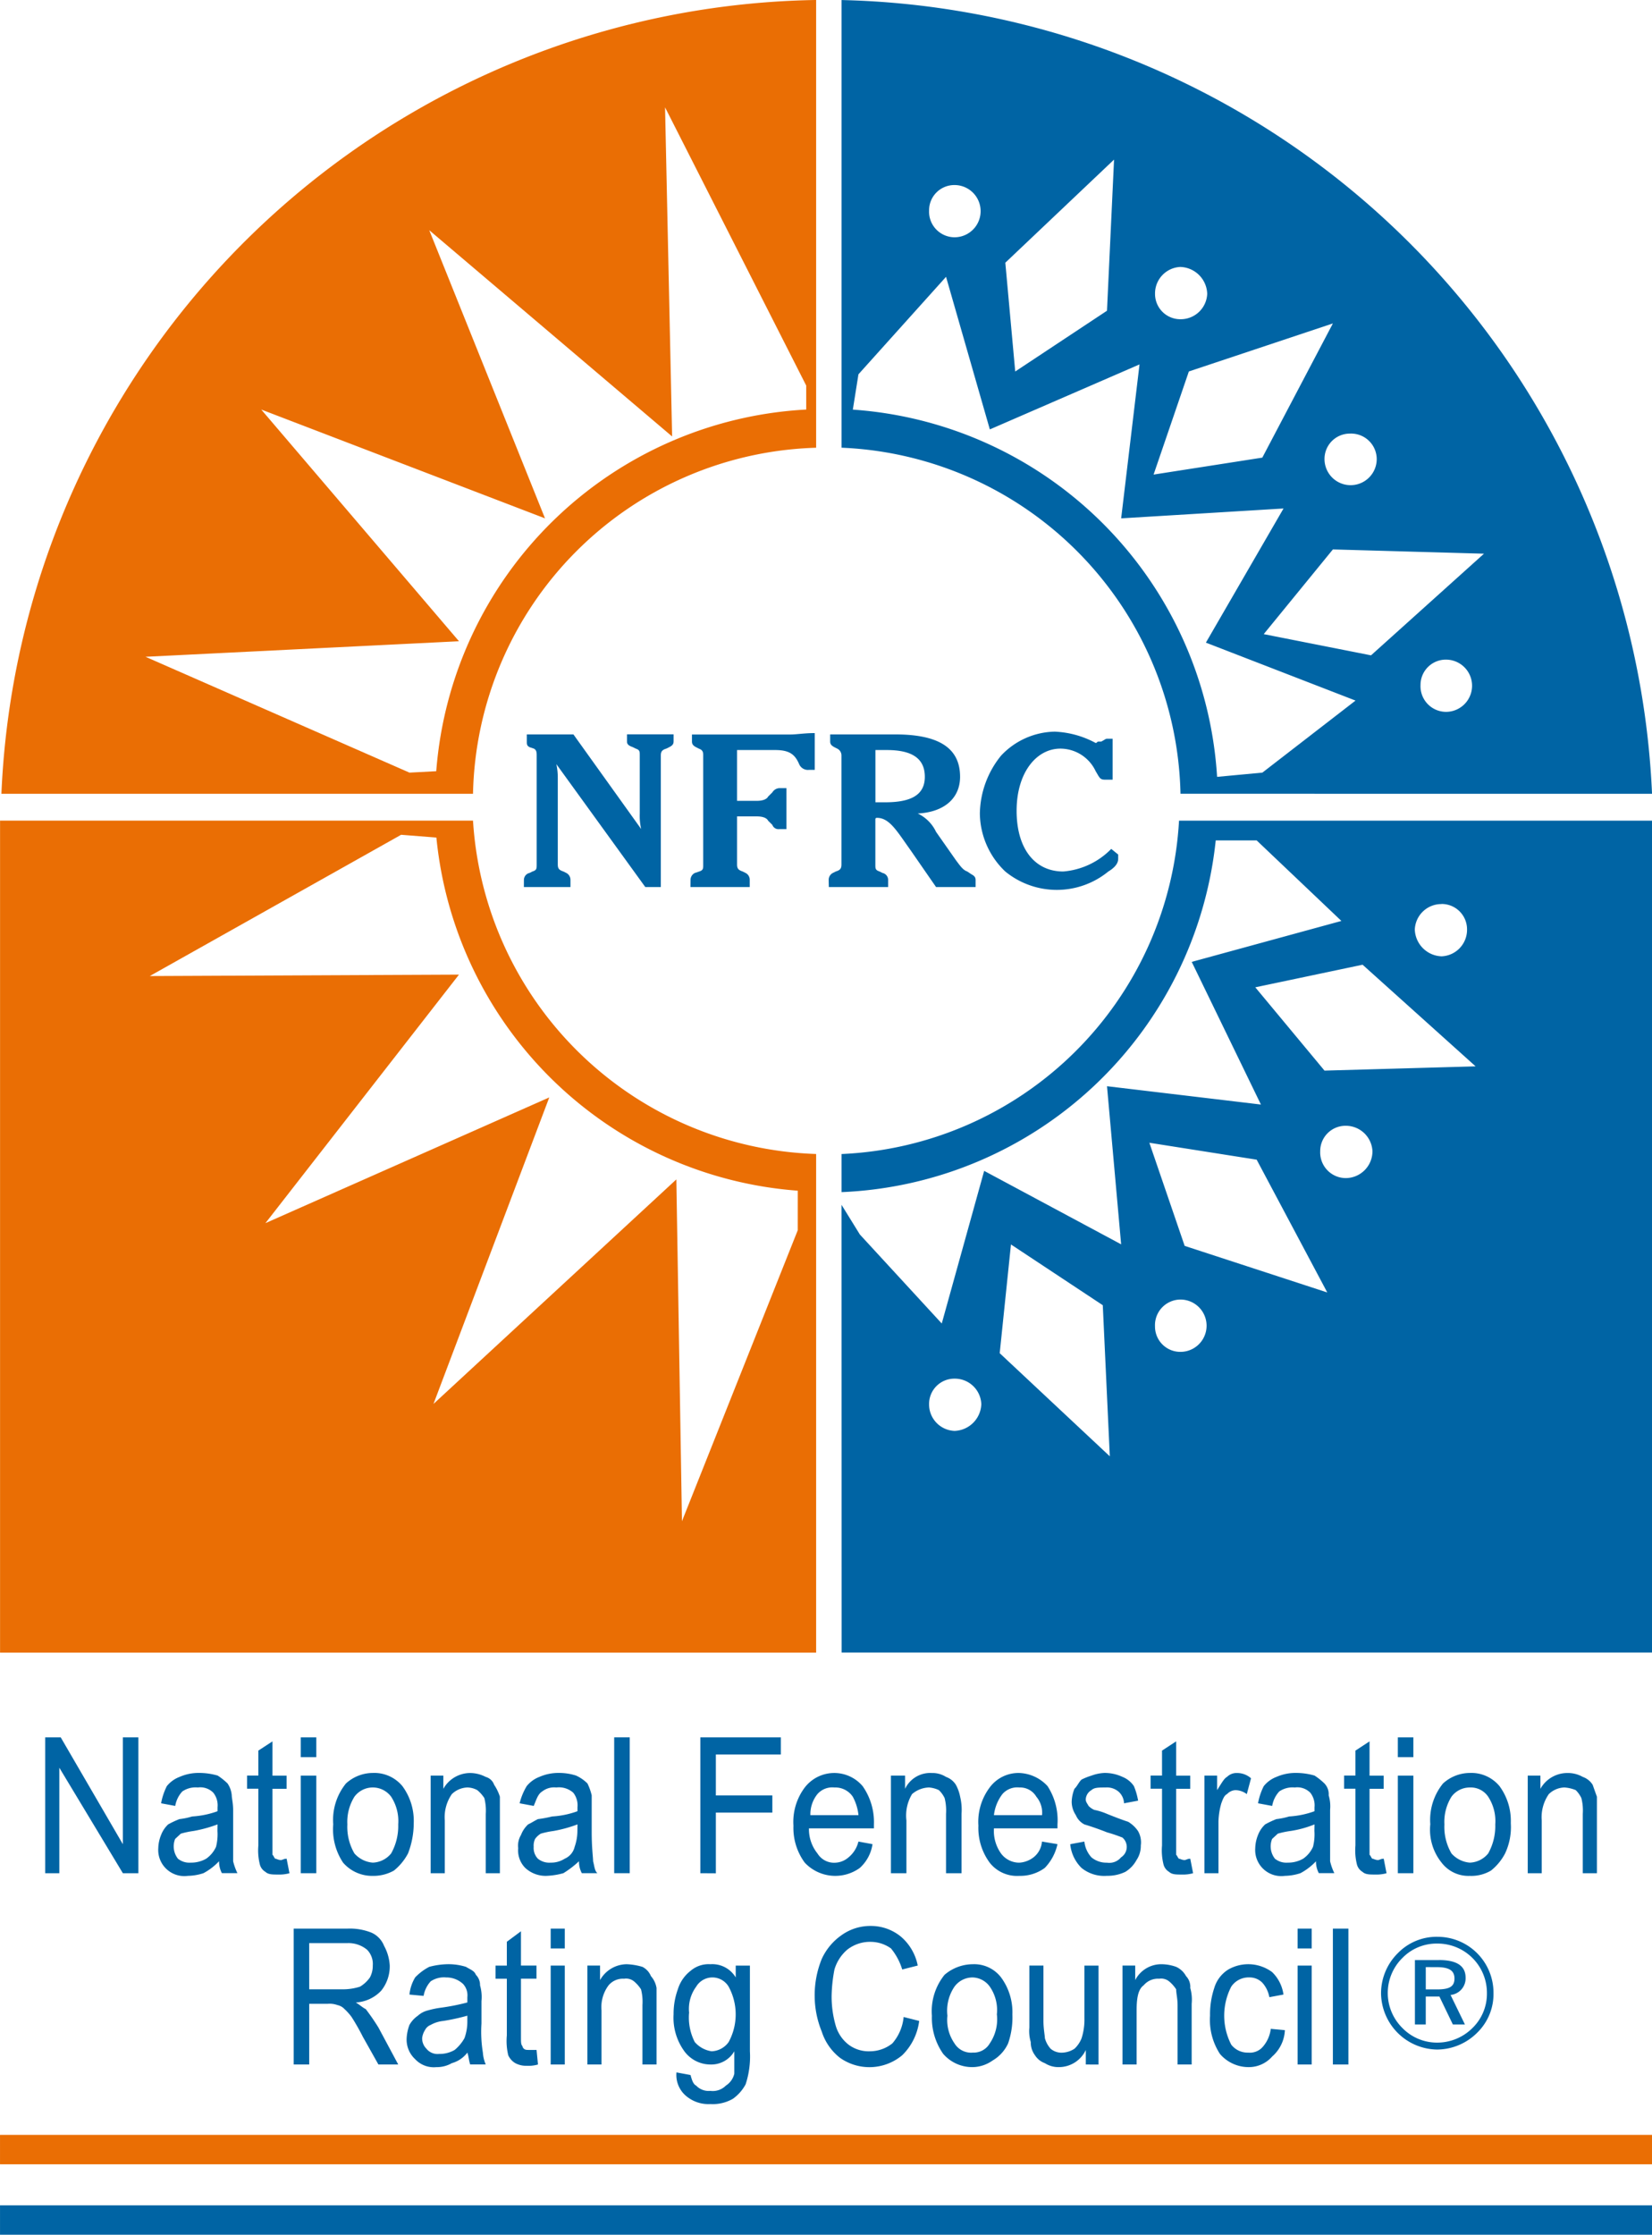 <svg xmlns="http://www.w3.org/2000/svg" width="86.754" height="117.313" viewBox="0 0 86.754 117.313">
  <g id="Group_1648" data-name="Group 1648" transform="translate(-35.997 -35.998)">
    <path id="Path_1" data-name="Path 1" d="M241.3,77.668A43.6,43.6,0,0,0,198.737,36V59.5a18.579,18.579,0,0,1,17.8,18.166Zm-20.464-1.111,4.893-3.782-7.858-3.042,4.077-7.042-8.527.518.964-8.081-7.86,3.412-2.3-8.01-4.6,5.117-.295,1.854a20.592,20.592,0,0,1,19.129,19.278ZM204.67,45.712a1.371,1.371,0,1,1,0,2.742,1.345,1.345,0,0,1-1.336-1.407,1.327,1.327,0,0,1,1.336-1.335m11.864,4.3a1.457,1.457,0,0,1,1.406,1.409,1.392,1.392,0,0,1-1.406,1.335A1.328,1.328,0,0,1,215.2,51.42a1.393,1.393,0,0,1,1.336-1.409m8.9,8.749a1.346,1.346,0,0,1,1.406,1.336,1.371,1.371,0,1,1-2.742,0,1.33,1.33,0,0,1,1.336-1.336m5.042,11.865a1.371,1.371,0,1,1,0,2.742,1.346,1.346,0,0,1-1.336-1.407,1.329,1.329,0,0,1,1.336-1.335M207.338,49.789l5.71-5.413-.371,7.934L207.858,55.5Zm9.638,5.709,7.564-2.521-3.706,7.044-5.71.89Zm7.564,9.342,7.935.224L226.543,70.4l-5.635-1.113Zm5.709,18.612a1.331,1.331,0,0,1,1.336,1.336A1.394,1.394,0,0,1,230.25,86.2a1.457,1.457,0,0,1-1.408-1.407,1.394,1.394,0,0,1,1.408-1.336m-5.042,11.639a1.4,1.4,0,0,1,1.41,1.336,1.41,1.41,0,0,1-1.41,1.41,1.348,1.348,0,0,1-1.334-1.41,1.328,1.328,0,0,1,1.334-1.336m-8.674,9.122a1.373,1.373,0,1,1,0,2.746,1.33,1.33,0,0,1-1.336-1.336,1.347,1.347,0,0,1,1.336-1.41m-11.864,4.152a1.393,1.393,0,0,1,1.407,1.336,1.456,1.456,0,0,1-1.407,1.407,1.391,1.391,0,0,1-1.336-1.407,1.328,1.328,0,0,1,1.336-1.336m2.373-1.336,5.782,5.413-.369-7.932-4.822-3.189Zm9.713-5.633,7.489,2.445-3.708-6.971-5.635-.888ZM224.1,92.2l7.935-.224L226.1,86.641l-5.635,1.186Zm-25.359,30.548H241.3V79.079H216.46a18.563,18.563,0,0,1-17.723,17.5v2a20.627,20.627,0,0,0,19.65-18.463h2.151l4.449,4.227-7.86,2.149,3.634,7.489-8.083-.962.742,8.3-7.193-3.856L204,105.475l-4.3-4.671-.964-1.56Z" transform="translate(-118.547)" fill="#0064a4" fill-rule="evenodd"/>
    <path id="Path_2" data-name="Path 2" d="M137.3,185.992h2.447v-.371a.408.408,0,0,0-.222-.37l-.149-.075c-.224-.075-.295-.149-.295-.37v-4.524a3.369,3.369,0,0,0-.075-.741l4.669,6.45h.817v-6.9c0-.223.073-.3.3-.37l.147-.075c.149-.075.224-.149.224-.3v-.371h-2.448v.371c0,.146.075.221.3.3l.149.075c.222.075.222.147.222.37v3.04a3.085,3.085,0,0,0,.073.815l-3.557-4.966h-2.447v.371c0,.146,0,.221.147.3l.224.075c.147.075.147.221.147.37v5.71c0,.221,0,.3-.222.37l-.149.075a.378.378,0,0,0-.3.37Z" transform="translate(-73.792 -103.429)" fill="#0064a4" fill-rule="evenodd"/>
    <path id="Path_3" data-name="Path 3" d="M169.521,185.792h3.113v-.371a.4.4,0,0,0-.222-.37l-.149-.075c-.22-.075-.295-.149-.295-.37v-2.522h1.039c.295,0,.517.075.591.224l.224.222a.34.34,0,0,0,.371.221h.369V180.6h-.369a.457.457,0,0,0-.371.222l-.224.223c-.075.147-.3.222-.591.222h-1.039V178.6h2c.74,0,1.039.221,1.261.741a.5.5,0,0,0,.519.3h.3V177.71c-.52,0-.964.074-1.261.074H169.6v.371c0,.146.075.221.222.3l.147.075c.222.075.222.221.222.37v5.71c0,.221,0,.3-.222.37l-.222.075a.408.408,0,0,0-.222.37Z" transform="translate(-97.265 -103.229)" fill="#0064a4" fill-rule="evenodd"/>
    <path id="Path_4" data-name="Path 4" d="M198.723,181.543V178.8h.595c1.332,0,2,.443,2,1.407s-.744,1.336-2.076,1.336Zm-2.447,4.449h3.115v-.371a.376.376,0,0,0-.3-.37l-.149-.075c-.222-.075-.222-.149-.222-.37v-2.373a.073.073,0,0,1,.075-.074c.666,0,1.037.667,1.778,1.706l1.335,1.928h2.076v-.371c0-.149-.075-.223-.22-.3l-.224-.149c-.222-.075-.371-.3-.593-.594l-1.039-1.482a2.023,2.023,0,0,0-.962-.965c1.408-.073,2.223-.816,2.223-1.928,0-1.557-1.186-2.224-3.412-2.224h-3.41v.371c0,.146.075.221.222.3l.149.075a.4.4,0,0,1,.222.37v5.71c0,.221-.073.3-.3.37l-.149.075a.407.407,0,0,0-.222.37Z" transform="translate(-116.754 -103.429)" fill="#0064a4" fill-rule="evenodd"/>
    <path id="Path_5" data-name="Path 5" d="M232.393,183.59a3.964,3.964,0,0,1-2.522,1.186c-1.483,0-2.447-1.186-2.447-3.188s1.039-3.262,2.3-3.262a2.056,2.056,0,0,1,1.852,1.186c.222.37.222.445.52.445h.369v-2.151h-.295c-.075,0-.149.075-.3.149h-.147c-.075,0-.075.074-.149.074a4.93,4.93,0,0,0-2.151-.594,3.957,3.957,0,0,0-2.817,1.261,4.938,4.938,0,0,0-1.112,3.041,4.264,4.264,0,0,0,1.335,3.04,4.276,4.276,0,0,0,5.411,0c.369-.222.518-.445.518-.667v-.224Z" transform="translate(-138.04 -103.029)" fill="#0064a4" fill-rule="evenodd"/>
    <path id="Path_6" data-name="Path 6" d="M36,79.08v43.675H78.856V96.58a18.667,18.667,0,0,1-18.019-17.5ZM78.856,36a43.534,43.534,0,0,0-42.785,41.67H60.837A18.564,18.564,0,0,1,78.856,59.505Zm-.521,20.241L70.922,41.636l.371,17.277L58.539,48.086l6.079,15.126L49.716,57.5,60.1,69.663l-16.46.816L57.5,76.56l1.406-.074A20.6,20.6,0,0,1,78.336,57.5Zm-.444,44.34-6.081,15.275-.295-17.942L58.761,109.7l6.081-16.09-14.906,6.6L60.1,87.164l-16.238.075,13.2-7.416,1.852.146A20.61,20.61,0,0,0,77.892,98.507Z" transform="translate(0 -0.003)" fill="#ea6e04" fill-rule="evenodd"/>
    <path id="Path_7" data-name="Path 7" d="M44.739,378.981V371.85h.815l3.263,5.609V371.85h.815v7.131h-.815l-3.337-5.538v5.538Z" transform="translate(-6.368 -244.649)" fill="#0064a4" fill-rule="evenodd"/>
    <path id="Path_8" data-name="Path 8" d="M69.7,381.433a7.1,7.1,0,0,1-1.261.345,4.625,4.625,0,0,0-.666.14c-.075.069-.224.207-.3.278a1.052,1.052,0,0,0,.147,1.037.952.952,0,0,0,.668.207,1.589,1.589,0,0,0,.817-.207,1.537,1.537,0,0,0,.516-.623,2.662,2.662,0,0,0,.075-.832Zm.075,1.938a3.182,3.182,0,0,1-.815.623,2.785,2.785,0,0,1-.817.14,1.371,1.371,0,0,1-1.555-1.453,1.96,1.96,0,0,1,.147-.694,1.494,1.494,0,0,1,.371-.554,4.706,4.706,0,0,1,.593-.278,3.78,3.78,0,0,0,.666-.138,4.746,4.746,0,0,0,1.336-.276v-.207a1.065,1.065,0,0,0-.222-.763.955.955,0,0,0-.815-.276,1.232,1.232,0,0,0-.815.209,1.489,1.489,0,0,0-.371.759l-.742-.138a3.324,3.324,0,0,1,.3-.9,1.569,1.569,0,0,1,.668-.485,2.482,2.482,0,0,1,1.039-.209,3.5,3.5,0,0,1,.963.138,3.274,3.274,0,0,1,.52.416,1.281,1.281,0,0,1,.22.623c0,.138.074.416.074.761v2.7a3.013,3.013,0,0,0,.224.623h-.815a1.29,1.29,0,0,1-.149-.623" transform="translate(-22.279 -249.663)" fill="#0064a4" fill-rule="evenodd"/>
    <path id="Path_9" data-name="Path 9" d="M85.858,378.774l.149.763a1.986,1.986,0,0,1-.595.069c-.295,0-.519,0-.666-.14a.634.634,0,0,1-.3-.414,3.021,3.021,0,0,1-.073-.972V375.1h-.593v-.69h.593V373.1l.742-.485v1.8h.741v.69h-.741v3.462c.074.071.074.142.146.209.074,0,.149.069.3.069.075,0,.147-.069.3-.069" transform="translate(-34.809 -245.204)" fill="#0064a4" fill-rule="evenodd"/>
    <path id="Path_10" data-name="Path 10" d="M94.161,373.859h.815v5.122h-.815Zm0-2.009h.815v1.039h-.815Z" transform="translate(-42.369 -244.649)" fill="#0064a4" fill-rule="evenodd"/>
    <path id="Path_11" data-name="Path 11" d="M101.181,381.433a2.763,2.763,0,0,0,.371,1.524,1.433,1.433,0,0,0,.964.483,1.3,1.3,0,0,0,.965-.483,2.938,2.938,0,0,0,.371-1.524,2.345,2.345,0,0,0-.371-1.453,1.2,1.2,0,0,0-1.929,0,2.5,2.5,0,0,0-.371,1.453m-.741,0a3.037,3.037,0,0,1,.666-2.147,2.1,2.1,0,0,1,1.41-.554,1.912,1.912,0,0,1,1.556.692,3.072,3.072,0,0,1,.595,1.94,4.411,4.411,0,0,1-.3,1.593,2.876,2.876,0,0,1-.741.9,2.2,2.2,0,0,1-1.112.278,2.017,2.017,0,0,1-1.557-.694,3.152,3.152,0,0,1-.518-2.007" transform="translate(-46.943 -249.663)" fill="#0064a4" fill-rule="evenodd"/>
    <path id="Path_12" data-name="Path 12" d="M119.281,384v-5.124h.666v.694a1.619,1.619,0,0,1,1.41-.83,1.791,1.791,0,0,1,.815.205.654.654,0,0,1,.444.416,2.4,2.4,0,0,1,.3.623V384h-.741v-3.115a2.642,2.642,0,0,0-.075-.83,1.834,1.834,0,0,0-.371-.416,1.129,1.129,0,0,0-.519-.14,1.233,1.233,0,0,0-.817.349,2.128,2.128,0,0,0-.37,1.384V384Z" transform="translate(-60.668 -249.668)" fill="#0064a4" fill-rule="evenodd"/>
    <path id="Path_13" data-name="Path 13" d="M139.32,381.433a7.068,7.068,0,0,1-1.259.345,4.679,4.679,0,0,0-.668.14,1.024,1.024,0,0,0-.3.278.835.835,0,0,0-.073.414.815.815,0,0,0,.22.623.953.953,0,0,0,.67.207,1.323,1.323,0,0,0,.74-.207.9.9,0,0,0,.521-.623,2.529,2.529,0,0,0,.145-.832Zm.075,1.938a5.179,5.179,0,0,1-.815.623,3.88,3.88,0,0,1-.89.14,1.57,1.57,0,0,1-1.112-.416,1.3,1.3,0,0,1-.371-1.037,1.084,1.084,0,0,1,.147-.694,1.479,1.479,0,0,1,.373-.554c.147-.069.369-.207.517-.278a6.251,6.251,0,0,0,.742-.138,4.728,4.728,0,0,0,1.334-.276v-.207a1.072,1.072,0,0,0-.22-.763,1.129,1.129,0,0,0-.892-.276,1.014,1.014,0,0,0-.741.209c-.224.137-.3.414-.444.759l-.742-.138a3.284,3.284,0,0,1,.371-.9,1.573,1.573,0,0,1,.666-.485,2.487,2.487,0,0,1,1.039-.209,2.926,2.926,0,0,1,.888.138,2.08,2.08,0,0,1,.6.416,3.033,3.033,0,0,1,.222.623v1.938c0,.834.074,1.317.074,1.524.075.278.075.485.222.623h-.815a1.294,1.294,0,0,1-.149-.623" transform="translate(-72.997 -249.663)" fill="#0064a4" fill-rule="evenodd"/>
    <rect id="Rectangle_1" data-name="Rectangle 1" width="0.815" height="7.131" transform="translate(68.251 127.2)" fill="#0064a4"/>
    <path id="Path_14" data-name="Path 14" d="M171.431,378.981V371.85h4.227v.9h-3.412V374.9h2.966v.9h-2.966v3.186Z" transform="translate(-98.656 -244.649)" fill="#0064a4" fill-rule="evenodd"/>
    <path id="Path_15" data-name="Path 15" d="M190.338,380.953h2.522a2.61,2.61,0,0,0-.3-.97,1.106,1.106,0,0,0-.965-.483,1.037,1.037,0,0,0-.89.345,1.689,1.689,0,0,0-.371,1.108m2.522,1.386.74.136a2.091,2.091,0,0,1-.666,1.248,2.2,2.2,0,0,1-2.891-.276,3.072,3.072,0,0,1-.595-1.94,3.006,3.006,0,0,1,.595-2.007,1.955,1.955,0,0,1,3.039-.071,3.289,3.289,0,0,1,.593,2.009v.209h-3.412a2.031,2.031,0,0,0,.446,1.315,1.026,1.026,0,0,0,.965.485,1.124,1.124,0,0,0,.666-.278,1.539,1.539,0,0,0,.521-.83" transform="translate(-111.78 -249.668)" fill="#0064a4" fill-rule="evenodd"/>
    <path id="Path_16" data-name="Path 16" d="M208.29,384v-5.124h.742v.694a1.461,1.461,0,0,1,1.409-.83,1.324,1.324,0,0,1,.742.205,1.009,1.009,0,0,1,.519.416,2.171,2.171,0,0,1,.222.623,2.919,2.919,0,0,1,.074.9V384h-.815v-3.115a2.651,2.651,0,0,0-.074-.83,1.448,1.448,0,0,0-.3-.416,1.466,1.466,0,0,0-.521-.14,1.423,1.423,0,0,0-.89.349,2.187,2.187,0,0,0-.295,1.384V384Z" transform="translate(-125.506 -249.668)" fill="#0064a4" fill-rule="evenodd"/>
    <path id="Path_17" data-name="Path 17" d="M226.037,380.953h2.522a1.3,1.3,0,0,0-.3-.97.986.986,0,0,0-.89-.483,1.033,1.033,0,0,0-.89.345,2.243,2.243,0,0,0-.446,1.108m2.522,1.386.815.136a2.588,2.588,0,0,1-.668,1.248,2.17,2.17,0,0,1-1.334.416,1.822,1.822,0,0,1-1.558-.692,3.071,3.071,0,0,1-.593-1.94,3.006,3.006,0,0,1,.593-2.007,1.876,1.876,0,0,1,1.558-.761,2.116,2.116,0,0,1,1.481.69,3.281,3.281,0,0,1,.521,2.009v.209h-3.337a2.043,2.043,0,0,0,.371,1.315,1.191,1.191,0,0,0,.964.485,1.36,1.36,0,0,0,.741-.278,1.164,1.164,0,0,0,.446-.83" transform="translate(-137.84 -249.668)" fill="#0064a4" fill-rule="evenodd"/>
    <path id="Path_18" data-name="Path 18" d="M242.972,382.472l.74-.138a1.462,1.462,0,0,0,.371.828,1.225,1.225,0,0,0,.815.28.8.8,0,0,0,.741-.28.649.649,0,0,0,.074-1.037,8.167,8.167,0,0,0-.815-.276c-.519-.209-.963-.347-1.186-.416a.962.962,0,0,1-.446-.483,1.281,1.281,0,0,1-.22-.694,1.982,1.982,0,0,1,.146-.694c.149-.138.224-.345.373-.483a3.316,3.316,0,0,1,.519-.207,2.239,2.239,0,0,1,.668-.14,2.17,2.17,0,0,1,.962.207,1.3,1.3,0,0,1,.6.485,3.473,3.473,0,0,1,.22.763l-.74.138a.851.851,0,0,0-.3-.623.939.939,0,0,0-.668-.207c-.371,0-.593,0-.741.138a.592.592,0,0,0-.3.483c0,.14.074.209.149.349a1,1,0,0,0,.295.205,3.326,3.326,0,0,1,.668.209c.519.209.89.345,1.114.416a1.665,1.665,0,0,1,.516.483,1.185,1.185,0,0,1,.149.761,1.318,1.318,0,0,1-.224.763,1.631,1.631,0,0,1-.591.623,2.16,2.16,0,0,1-.964.207,1.888,1.888,0,0,1-1.334-.414,2.021,2.021,0,0,1-.593-1.246" transform="translate(-150.77 -249.663)" fill="#0064a4" fill-rule="evenodd"/>
    <path id="Path_19" data-name="Path 19" d="M260.606,378.774l.149.763a1.97,1.97,0,0,1-.593.069c-.3,0-.52,0-.666-.14a.634.634,0,0,1-.3-.414,3.02,3.02,0,0,1-.073-.972V375.1h-.6v-.69h.6V373.1l.741-.485v1.8h.741v.69h-.741v3.462c.075.071.075.142.147.209.075,0,.149.069.3.069.074,0,.147-.069.295-.069" transform="translate(-162.103 -245.204)" fill="#0064a4" fill-rule="evenodd"/>
    <path id="Path_20" data-name="Path 20" d="M268.91,384v-5.124h.666v.763c.224-.347.371-.623.521-.694a.7.7,0,0,1,.518-.205,1.1,1.1,0,0,1,.743.276l-.222.832a1.017,1.017,0,0,0-.595-.209.648.648,0,0,0-.444.209c-.149.067-.222.276-.3.485a3.776,3.776,0,0,0-.149.966V384Z" transform="translate(-169.664 -249.668)" fill="#0064a4" fill-rule="evenodd"/>
    <path id="Path_21" data-name="Path 21" d="M281.852,381.433a5.563,5.563,0,0,1-1.259.345,4.687,4.687,0,0,0-.668.14c-.074.069-.224.207-.3.278a1.052,1.052,0,0,0,.147,1.037.952.952,0,0,0,.669.207,1.587,1.587,0,0,0,.815-.207,1.509,1.509,0,0,0,.517-.623,2.672,2.672,0,0,0,.074-.832Zm.075,1.938a3.133,3.133,0,0,1-.815.623,2.775,2.775,0,0,1-.815.14,1.371,1.371,0,0,1-1.558-1.453,1.966,1.966,0,0,1,.147-.694,1.485,1.485,0,0,1,.373-.554,4.7,4.7,0,0,1,.591-.278,3.826,3.826,0,0,0,.668-.138,4.728,4.728,0,0,0,1.334-.276v-.207a1.072,1.072,0,0,0-.22-.763.958.958,0,0,0-.817-.276,1.234,1.234,0,0,0-.815.209,1.487,1.487,0,0,0-.371.759l-.743-.138a3.271,3.271,0,0,1,.3-.9,1.562,1.562,0,0,1,.666-.485,2.487,2.487,0,0,1,1.039-.209,3.488,3.488,0,0,1,.962.138,3.3,3.3,0,0,1,.521.416.812.812,0,0,1,.222.623,2,2,0,0,1,.075.761v2.7a2.941,2.941,0,0,0,.222.623h-.815a1.3,1.3,0,0,1-.149-.623" transform="translate(-176.824 -249.663)" fill="#0064a4" fill-rule="evenodd"/>
    <path id="Path_22" data-name="Path 22" d="M298.015,378.774l.149.763a1.976,1.976,0,0,1-.593.069c-.3,0-.52,0-.668-.14a.639.639,0,0,1-.3-.414,3.02,3.02,0,0,1-.073-.972V375.1h-.595v-.69h.595V373.1l.741-.485v1.8h.741v.69h-.741v3.462c.075.071.075.142.147.209.075,0,.149.069.3.069.074,0,.147-.069.295-.069" transform="translate(-189.353 -245.204)" fill="#0064a4" fill-rule="evenodd"/>
    <path id="Path_23" data-name="Path 23" d="M306.318,373.859h.815v5.122h-.815Zm0-2.009h.815v1.039h-.815Z" transform="translate(-196.914 -244.649)" fill="#0064a4" fill-rule="evenodd"/>
    <path id="Path_24" data-name="Path 24" d="M313.337,381.433a2.765,2.765,0,0,0,.371,1.524,1.442,1.442,0,0,0,.964.483,1.3,1.3,0,0,0,.965-.483,2.941,2.941,0,0,0,.371-1.524,2.347,2.347,0,0,0-.371-1.453,1.1,1.1,0,0,0-.965-.485,1.191,1.191,0,0,0-.964.485,2.5,2.5,0,0,0-.371,1.453m-.74,0a3.037,3.037,0,0,1,.666-2.147,2.1,2.1,0,0,1,1.41-.554,1.916,1.916,0,0,1,1.558.692,3.083,3.083,0,0,1,.593,1.94,3.245,3.245,0,0,1-.3,1.593,2.824,2.824,0,0,1-.741.9,2.022,2.022,0,0,1-1.112.278,1.77,1.77,0,0,1-1.481-.694,2.756,2.756,0,0,1-.595-2.007" transform="translate(-201.488 -249.663)" fill="#0064a4" fill-rule="evenodd"/>
    <path id="Path_25" data-name="Path 25" d="M331.437,384v-5.124h.666v.694a1.619,1.619,0,0,1,1.41-.83,1.581,1.581,0,0,1,.815.205,1,1,0,0,1,.52.416q.11.314.222.623V384h-.742v-3.115a2.651,2.651,0,0,0-.074-.83,1.484,1.484,0,0,0-.295-.416,1.87,1.87,0,0,0-.6-.14,1.229,1.229,0,0,0-.815.349,2.119,2.119,0,0,0-.371,1.384V384Z" transform="translate(-215.212 -249.668)" fill="#0064a4" fill-rule="evenodd"/>
    <path id="Path_26" data-name="Path 26" d="M93.608,412.011h1.78a2.938,2.938,0,0,0,.89-.14,1.7,1.7,0,0,0,.519-.485,1.293,1.293,0,0,0,.149-.623,1.063,1.063,0,0,0-.3-.83,1.528,1.528,0,0,0-1.039-.347h-2Zm-.815,3.947v-7.133H95.61a3.074,3.074,0,0,1,1.261.209,1.26,1.26,0,0,1,.666.69,2.424,2.424,0,0,1,.3,1.039,2.04,2.04,0,0,1-.446,1.317,1.972,1.972,0,0,1-1.334.621c.222.138.369.278.519.347a11.737,11.737,0,0,1,.668.97l1.039,1.94H97.242l-.817-1.455a11.9,11.9,0,0,0-.591-1.039,2.831,2.831,0,0,0-.373-.416.69.69,0,0,0-.369-.209,1.2,1.2,0,0,0-.519-.067h-.965v3.186Z" transform="translate(-41.373 -271.584)" fill="#0064a4" fill-rule="evenodd"/>
    <path id="Path_27" data-name="Path 27" d="M117.826,418.409a10.964,10.964,0,0,1-1.261.276,1.7,1.7,0,0,0-.666.209.563.563,0,0,0-.3.276.961.961,0,0,0-.147.416.761.761,0,0,0,.222.554.742.742,0,0,0,.668.276,1.55,1.55,0,0,0,.817-.209,2.161,2.161,0,0,0,.517-.621,2.558,2.558,0,0,0,.149-.9Zm0,1.94a1.547,1.547,0,0,1-.815.552,1.58,1.58,0,0,1-.815.209,1.338,1.338,0,0,1-1.112-.418,1.4,1.4,0,0,1-.446-1.106,2.339,2.339,0,0,1,.147-.692,1.458,1.458,0,0,1,.444-.485,1.2,1.2,0,0,1,.521-.276,4.772,4.772,0,0,1,.666-.14,11.343,11.343,0,0,0,1.41-.278v-.276a.88.88,0,0,0-.222-.692,1.276,1.276,0,0,0-.89-.345,1.254,1.254,0,0,0-.815.205,1.517,1.517,0,0,0-.371.763l-.743-.069a2.167,2.167,0,0,1,.3-.9,2.812,2.812,0,0,1,.74-.556,4,4,0,0,1,.965-.138,3.094,3.094,0,0,1,.962.138c.224.138.446.209.52.416a.759.759,0,0,1,.22.554,2.221,2.221,0,0,1,.075.832v1.175a6.772,6.772,0,0,0,.074,1.526,1.887,1.887,0,0,0,.149.621h-.815c-.074-.207-.074-.414-.149-.621" transform="translate(-57.286 -276.598)" fill="#0064a4" fill-rule="evenodd"/>
    <path id="Path_28" data-name="Path 28" d="M133.988,415.565l.075.763a1.8,1.8,0,0,1-.6.067,1.188,1.188,0,0,1-.591-.138.924.924,0,0,1-.371-.414,3.209,3.209,0,0,1-.074-1.041v-2.977h-.593v-.69h.593v-1.25l.742-.552v1.8h.815v.69h-.815v3.048c0,.278,0,.414.075.485a.23.23,0,0,0,.072.138c.073.069.147.069.3.069h.371" transform="translate(-69.814 -271.954)" fill="#0064a4" fill-rule="evenodd"/>
    <path id="Path_29" data-name="Path 29" d="M142.492,410.765h.74v5.193h-.74Zm0-1.94h.74v1.041h-.74Z" transform="translate(-77.576 -271.584)" fill="#0064a4" fill-rule="evenodd"/>
    <path id="Path_30" data-name="Path 30" d="M149.587,420.972v-5.195h.666v.763a1.62,1.62,0,0,1,1.41-.832,3.361,3.361,0,0,1,.815.138.957.957,0,0,1,.446.485,1.26,1.26,0,0,1,.295.623v4.018h-.74v-3.119a2.628,2.628,0,0,0-.075-.828,1.856,1.856,0,0,0-.369-.418.661.661,0,0,0-.52-.138.978.978,0,0,0-.815.347,1.911,1.911,0,0,0-.371,1.317v2.839Z" transform="translate(-82.744 -276.598)" fill="#0064a4" fill-rule="evenodd"/>
    <path id="Path_31" data-name="Path 31" d="M167.055,418.271a2.822,2.822,0,0,0,.3,1.522,1.446,1.446,0,0,0,.888.485,1.149,1.149,0,0,0,.892-.485,3.043,3.043,0,0,0,0-2.906.992.992,0,0,0-1.706,0,1.964,1.964,0,0,0-.369,1.384m-.668,3.115.742.138c.073.28.147.485.295.556a.9.9,0,0,0,.744.276.968.968,0,0,0,.815-.276,1.016,1.016,0,0,0,.444-.625v-1.177a1.4,1.4,0,0,1-1.259.694,1.705,1.705,0,0,1-1.41-.761,2.983,2.983,0,0,1-.52-1.871,3.764,3.764,0,0,1,.224-1.317,1.943,1.943,0,0,1,.668-.968,1.452,1.452,0,0,1,1.039-.347,1.431,1.431,0,0,1,1.332.694v-.623h.745v4.5a4.684,4.684,0,0,1-.224,1.731,2.211,2.211,0,0,1-.668.761,2.118,2.118,0,0,1-1.184.278,1.819,1.819,0,0,1-1.261-.414,1.436,1.436,0,0,1-.52-1.248" transform="translate(-94.873 -276.598)" fill="#0064a4" fill-rule="evenodd"/>
    <path id="Path_32" data-name="Path 32" d="M198.215,413.089l.815.207a3.043,3.043,0,0,1-.89,1.8,2.681,2.681,0,0,1-3.263.14,2.849,2.849,0,0,1-.964-1.384,5,5,0,0,1-.371-1.871,5.065,5.065,0,0,1,.371-1.938,3.076,3.076,0,0,1,1.039-1.248,2.591,2.591,0,0,1,1.558-.485,2.473,2.473,0,0,1,1.555.556,2.676,2.676,0,0,1,.89,1.522l-.815.207a3.235,3.235,0,0,0-.591-1.106,1.853,1.853,0,0,0-1.039-.345,1.944,1.944,0,0,0-1.261.414,2.188,2.188,0,0,0-.668,1.037,7.962,7.962,0,0,0-.149,1.386,5.5,5.5,0,0,0,.224,1.593,1.946,1.946,0,0,0,.668.968,1.757,1.757,0,0,0,1.111.347,1.9,1.9,0,0,0,1.186-.414,2.464,2.464,0,0,0,.593-1.386" transform="translate(-114.763 -271.209)" fill="#0064a4" fill-rule="evenodd"/>
    <path id="Path_33" data-name="Path 33" d="M217.025,418.409a2.153,2.153,0,0,0,.371,1.453,1.021,1.021,0,0,0,.965.485.978.978,0,0,0,.89-.485,2.245,2.245,0,0,0,.371-1.522,2.159,2.159,0,0,0-.371-1.455,1.145,1.145,0,0,0-.89-.483,1.178,1.178,0,0,0-.965.483,2.251,2.251,0,0,0-.371,1.524m-.815,0a3.039,3.039,0,0,1,.666-2.147,2.3,2.3,0,0,1,1.485-.554,1.777,1.777,0,0,1,1.483.694,3.079,3.079,0,0,1,.593,1.938,4.165,4.165,0,0,1-.224,1.522,2,2,0,0,1-.815.9,1.853,1.853,0,0,1-1.037.347,2.019,2.019,0,0,1-1.557-.694,3.277,3.277,0,0,1-.593-2.007" transform="translate(-131.275 -276.598)" fill="#0064a4" fill-rule="evenodd"/>
    <path id="Path_34" data-name="Path 34" d="M238.018,421.157v-.763a1.564,1.564,0,0,1-1.41.9,1.317,1.317,0,0,1-.74-.207,1.026,1.026,0,0,1-.519-.414,1.127,1.127,0,0,1-.222-.694,2.005,2.005,0,0,1-.074-.761v-3.255h.74v2.91c0,.414.075.759.075.9a1.366,1.366,0,0,0,.3.554.871.871,0,0,0,.591.209,1.244,1.244,0,0,0,.666-.209,1.509,1.509,0,0,0,.373-.554,3.2,3.2,0,0,0,.147-1.039v-2.77h.741v5.195Z" transform="translate(-145 -276.783)" fill="#0064a4" fill-rule="evenodd"/>
    <path id="Path_35" data-name="Path 35" d="M253.068,420.972v-5.195h.668v.763a1.54,1.54,0,0,1,1.408-.832,2.342,2.342,0,0,1,.743.138,1.125,1.125,0,0,1,.518.485.816.816,0,0,1,.222.623,2.24,2.24,0,0,1,.074.832v3.186h-.74v-3.119c0-.345-.075-.623-.075-.828a1.828,1.828,0,0,0-.371-.418.659.659,0,0,0-.519-.138.981.981,0,0,0-.817.347c-.295.209-.369.692-.369,1.317v2.839Z" transform="translate(-158.124 -276.598)" fill="#0064a4" fill-rule="evenodd"/>
    <path id="Path_36" data-name="Path 36" d="M273.19,419.1l.742.069a1.949,1.949,0,0,1-.668,1.384,1.628,1.628,0,0,1-1.261.556,1.983,1.983,0,0,1-1.481-.692,3.273,3.273,0,0,1-.52-2.009,4.352,4.352,0,0,1,.222-1.455,1.715,1.715,0,0,1,.741-.97,2.108,2.108,0,0,1,2.3.14,2.029,2.029,0,0,1,.593,1.177l-.742.138a1.535,1.535,0,0,0-.369-.761.933.933,0,0,0-.668-.276,1.1,1.1,0,0,0-.964.485,3.319,3.319,0,0,0,0,3.044,1.086,1.086,0,0,0,.89.418.9.9,0,0,0,.742-.276,1.756,1.756,0,0,0,.444-.972" transform="translate(-170.46 -276.598)" fill="#0064a4" fill-rule="evenodd"/>
    <path id="Path_37" data-name="Path 37" d="M286.934,410.765h.741v5.193h-.741Zm0-1.94h.741v1.041h-.741Z" transform="translate(-182.794 -271.584)" fill="#0064a4" fill-rule="evenodd"/>
    <rect id="Rectangle_2" data-name="Rectangle 2" width="0.815" height="7.133" transform="translate(105.993 137.241)" fill="#0064a4"/>
    <path id="Path_38" data-name="Path 38" d="M305.994,412.008c.634,0,.931.168.931.6s-.288.569-.914.569h-.593v-1.171Zm.106-.37h-1.252v3.38h.569v-1.468h.716l.707,1.468h.634l-.755-1.55a.877.877,0,0,0,.791-.9c0-.634-.47-.933-1.41-.933m2.529,1.755a2.5,2.5,0,0,1-.759,1.813,2.615,2.615,0,0,1-1.86.767,2.536,2.536,0,0,1-1.82-.767,2.583,2.583,0,0,1,.015-3.691,2.5,2.5,0,0,1,1.813-.741,2.589,2.589,0,0,1,2.611,2.619m-2.611-2.975a2.836,2.836,0,0,0-2.059.851,2.967,2.967,0,0,0-.89,2.108,2.987,2.987,0,0,0,2.949,2.96,3.005,3.005,0,0,0,2.1-.884,2.828,2.828,0,0,0,.856-2.076,2.936,2.936,0,0,0-2.956-2.958" transform="translate(-194.547 -272.745)" fill="#0064a4"/>
    <rect id="Rectangle_3" data-name="Rectangle 3" width="86.753" height="1.544" transform="translate(35.998 148.068)" fill="#ea6e04"/>
    <rect id="Rectangle_4" data-name="Rectangle 4" width="86.753" height="1.544" transform="translate(35.998 151.767)" fill="#0064a4"/>
  </g>
</svg>
